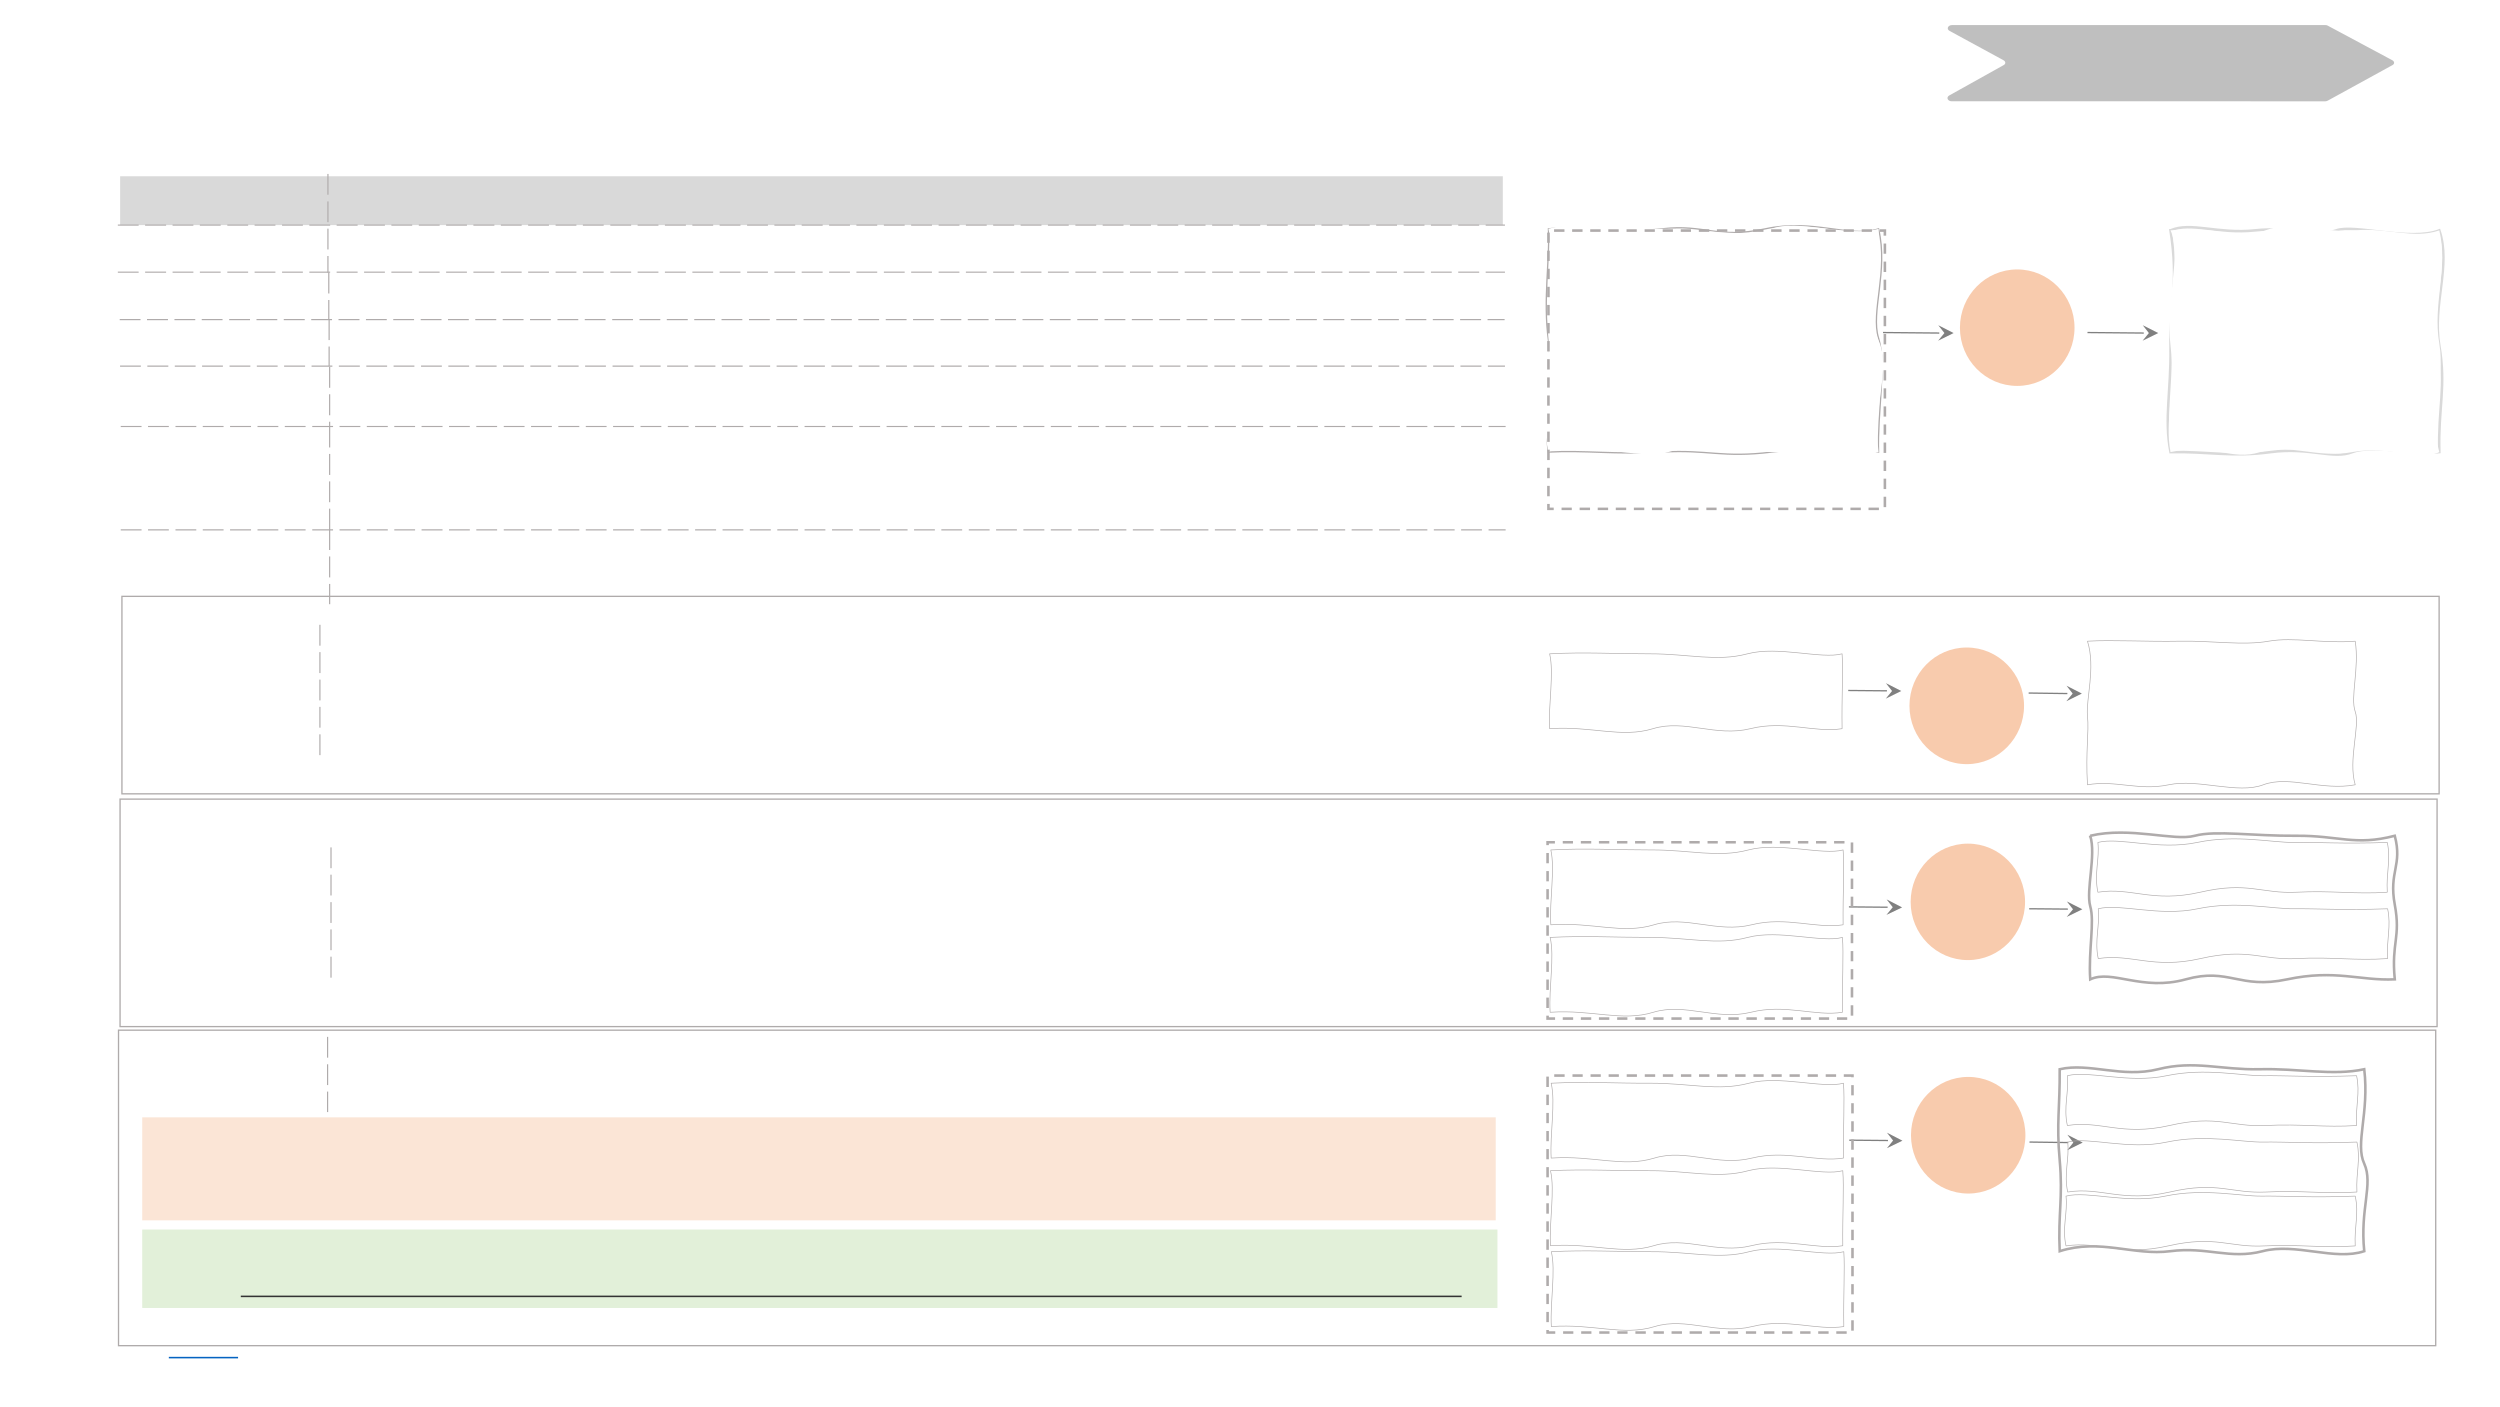 <?xml version="1.0" encoding="UTF-8" standalone="no"?>
<!DOCTYPE svg PUBLIC "-//W3C//DTD SVG 1.1//EN"
"http://www.w3.org/Graphics/SVG/1.1/DTD/svg11.dtd">
<svg viewBox="0 0 1466 825" version="1.1" xmlns="http://www.w3.org/2000/svg" xmlns:xlink="http://www.w3.org/1999/xlink">
<defs>
<clipPath id="c0_17"><path d="M0,825V0H1466.6V825Z"/></clipPath>
<style type="text/css"><![CDATA[
.g0_17{
fill: #FFF;
}
.g1_17{
fill: #D9D9D9;
}
.g2_17{
fill: none;
stroke: #FFF;
stroke-width: 1.298;
stroke-linejoin: round;
}
.g3_17{
fill: none;
stroke: #AFABAB;
stroke-width: 0.692;
stroke-linejoin: round;
}
.g4_17{
fill: none;
stroke: #AFABAB;
stroke-width: 0.779;
stroke-miterlimit: 3;
}
.g5_17{
fill: #F8CBAD;
}
.g6_17{
fill: none;
stroke: #808080;
stroke-width: 0.779;
stroke-miterlimit: 10;
}
.g7_17{
fill: #808080;
}
.g8_17{
fill: none;
stroke: #D9D9D9;
stroke-width: 1.515;
stroke-miterlimit: 3;
}
.g9_17{
fill: none;
stroke: #AFABAB;
stroke-width: 1.515;
stroke-miterlimit: 10;
}
.ga_17{
fill: none;
stroke: #AFABAB;
stroke-width: 0.389;
stroke-linejoin: round;
}
.gb_17{
fill: none;
stroke: #AFABAB;
stroke-width: 1.515;
stroke-miterlimit: 3;
}
.gc_17{
fill: #FBE5D6;
}
.gd_17{
fill: #E2F0D9;
}
.ge_17{
fill: none;
stroke: #333;
stroke-width: 0.909;
stroke-miterlimit: 10;
}
.gf_17{
fill: #BFBFBF;
}
.gg_17{
fill: none;
stroke: #0563C1;
stroke-width: 0.909;
stroke-miterlimit: 10;
}
]]></style>
</defs>
<g clip-path="url(#c0_17)">
<path fill-rule="evenodd" d="M0,0H1466.6V825H0V0Z" class="g0_17"/>
<path fill-rule="evenodd" d="M0,0H1466.7V825H0V0Z" class="g0_17"/>
</g>
<path fill-rule="evenodd" d="M69.8,102.7H192.3V132H69.8V102.7Z" class="g1_17"/>
<path fill-rule="evenodd" d="M192.3,102.7H881.9V132H192.3V102.7Z" class="g1_17"/>
<path d="M69.1,102.7H882.5M69.8,102v57.9" class="g2_17"/>
<path d="M192.3,102v12.2m0,3.9v12.2m0,3.8v12.2m0,3.8v9.8" class="g3_17"/>
<path d="M881.9,102v57.9" class="g2_17"/>
<path d="M69.1,132H81.3m3.8,0H97.4m3.8,0h12.2m3.8,0h12.2m3.9,0h12.2m3.8,0h12.2m3.9,0h12.2m3.8,0h12.2m3.8,0h12.3m3.8,0h12.2m3.8,0h12.2m3.9,0h12.2m3.8,0h12.2m3.8,0h12.3m3.8,0h12.2m3.8,0h12.2m3.9,0H338m3.8,0H354m3.9,0h12.2m3.8,0h12.2m3.8,0h12.3m3.8,0h12.2m3.8,0h12.2m3.9,0h12.2m3.8,0h12.2m3.8,0h12.3m3.8,0h12.2m3.8,0h12.2m3.9,0h12.2m3.8,0h12.2m3.9,0h12.2m3.8,0h12.2m3.8,0h12.3m3.8,0h12.2m3.8,0h12.2m3.9,0h12.2m3.8,0h12.2m3.8,0h12.3m3.8,0h12.2m3.8,0h12.2m3.9,0H723m3.8,0H739m3.9,0h12.2m3.8,0h12.2m3.8,0h12.3m3.8,0h12.2m3.8,0h12.2m3.9,0h12.2m3.8,0h12.2m3.8,0h12.3m3.8,0h11.3M69.1,159.6H81.3m3.8,0H97.4m3.8,0h12.2m3.8,0h12.2m3.9,0h12.2m3.8,0h12.2m3.9,0h12.2m3.8,0h12.2m3.8,0h12.3m3.8,0h12.2m3.8,0h12.2m3.9,0h12.2m3.8,0h12.2m3.8,0h12.3m3.8,0h12.2m3.8,0h12.2m3.9,0H338m3.8,0H354m3.9,0h12.2m3.8,0h12.2m3.8,0h12.3m3.8,0h12.2m3.8,0h12.2m3.9,0h12.2m3.8,0h12.2m3.8,0h12.3m3.8,0h12.2m3.8,0h12.2m3.9,0h12.2m3.8,0h12.2m3.9,0h12.2m3.8,0h12.2m3.8,0h12.3m3.8,0h12.2m3.8,0h12.2m3.9,0h12.2m3.8,0h12.2m3.8,0h12.3m3.8,0h12.2m3.8,0h12.2m3.9,0H723m3.8,0H739m3.9,0h12.2m3.8,0h12.2m3.8,0h12.3m3.8,0h12.2m3.8,0h12.2m3.9,0h12.2m3.8,0h12.2m3.8,0h12.3m3.8,0h11.3" class="g3_17"/>
<path d="M908,134.2c30.3,-3.8,41.2,2.9,66.5,0c25.2,-3,32.1,6.1,60.6,0c28.5,-6.2,49,5.5,66.5,0c5.9,24.8,-4.8,48.9,0,64.1c4.8,15.2,-.8,44.3,0,66.8c-19,.6,-33.3,-3.6,-62.6,0c-29.4,3.6,-37,-1.6,-64.5,0c-27.6,1.6,-45.3,-1.2,-66.5,0c-3,-15.8,3.3,-41.7,0,-65.5c-3.3,-23.8,1,-48.2,0,-65.4Z" class="g4_17"/>
<path fill-rule="evenodd" d="M908,134.2c14.8,-5,41.3,.7,64.5,0c23.2,-.7,52.2,6,66.5,0c14.2,-6.1,44.6,5.1,62.6,0c1,23.2,-7.5,48.7,0,65.4c7.5,16.8,-3.6,39,0,65.5c-19.7,6.7,-42.8,-.6,-58.8,0c-15.9,.6,-47.9,-5.4,-64.5,0c-16.6,5.4,-54.1,-8.2,-70.3,0c-5.5,-24.6,1.7,-46,0,-68.1c-1.7,-22.1,6.8,-33.6,0,-62.8Z" class="g0_17"/>
<path fill-rule="evenodd" d="M1216.5,192.2c0,18.8,-15.1,34.1,-33.6,34.1c-18.6,0,-33.6,-15.3,-33.6,-34.1c0,-18.9,15,-34.2,33.6,-34.2c18.5,0,33.6,15.3,33.6,34.2Z" class="g5_17"/>
<path d="M1104.2,195l33,.3" class="g6_17"/>
<path fill-rule="evenodd" d="M1145.6,195.3l-9.1,4.5l3.7,-4.5l-3.6,-4.6l9,4.6Z" class="g7_17"/>
<path d="M1272.8,135.1c11.9,-5.2,27.8,2.3,49.4,0c21.5,-2.3,37.2,3.9,47.8,0c10.5,-3.9,43.3,6.6,60.4,0c7.1,20.5,-4.1,43.5,0,67.6c4.1,24.1,-.7,36.4,0,62.4c-12.1,1.7,-39.6,-4.5,-51,0c-11.3,4.5,-24.9,-3,-47.8,0c-22.9,3.1,-36.6,-.4,-58.8,0c-3.8,-19.7,.4,-36.5,0,-61.1c-.4,-24.6,4.9,-37.6,0,-68.9Z" class="g8_17"/>
<path fill-rule="evenodd" d="M1272.8,135.1c26.9,-3.1,39.6,6.3,55.6,0c16.1,-6.3,33.7,1.8,52.6,0c18.9,-1.8,34.3,5.3,49.4,0c5.4,22.1,-4,43.2,0,66.3c3.9,23.1,-7.4,36.9,0,63.7c-10.5,5.5,-30.5,-3.9,-51,0c-20.5,3.9,-37.3,-5.3,-54.1,0c-16.8,5.4,-27.6,-5.4,-52.5,0c-3.6,-18.4,3.1,-36.2,0,-62.4c-3.1,-26.2,6.7,-53.6,0,-67.6Z" class="g0_17"/>
<path d="M1224.1,195l33,.3" class="g6_17"/>
<path fill-rule="evenodd" d="M1265.6,195.3l-9.2,4.5l3.7,-4.5l-3.6,-4.6l9.1,4.6Z" class="g7_17"/>
<path d="M1006.6,298.4h-6m-4.6,0h-6m-4.6,0h-6.1m-4.5,0h-6.1m-4.5,0h-6.1m-4.5,0h-6.1m-4.5,0h-6.1m-4.5,0h-6.1m-4.6,0h-6m-4.6,0H908v-2.9m0,-4.5v-6.1m0,-4.5v-6.1m0,-4.5v-6.1m0,-4.6v-6m0,-4.6v-6m0,-4.6v-6m0,-4.6v-6m0,-4.6v-6.1m0,-4.5V200m0,-4.5v-6.1m0,-4.5v-6.1m0,-4.5v-6.1m0,-4.5v-6.1m0,-4.6v-6m0,-4.6v-6m3.3,-1.2h6.1m4.5,0H928m4.5,0h6.1m4.5,0h6.1m4.6,0h6m4.6,0h6m4.6,0h6m4.6,0h6m4.6,0h6.1m4.5,0h6.1m4.5,0h6.1m4.5,0h6.1m4.5,0h6.1m4.5,0h6.1m4.6,0h6m4.6,0h6m4.6,0h6m4.6,0h6m4.6,0h3v3m0,4.6v6m0,4.6v6.1m0,4.5v6.1m0,4.5v6.1m0,4.5v6.1m0,4.5v6.1m0,4.5v6.1m0,4.6v6m0,4.6v6m0,4.6v6m0,4.6v6m0,4.6v6.1m0,4.5v6.1m0,4.5v6.1m0,4.5v6.1m-3.5,1h-6.1m-4.5,0h-6.1m-4.5,0h-6.1m-4.6,0h-6m-4.6,0h-6m-4.6,0h-6m-4.6,0h-6m-4.6,0h-6.1m-4.5,0h-6.1" class="g9_17"/>
<path d="M70.2,187.4H82.4m3.8,0H98.5m3.8,0h12.2m3.8,0h12.2m3.9,0h12.2m3.8,0h12.2m3.8,0h12.3m3.8,0h12.2m3.8,0h12.3m3.8,0h12.2m3.8,0h12.2m3.9,0h12.2m3.8,0h12.2m3.8,0H291m3.8,0H307m3.8,0H323m3.9,0h12.2m3.8,0h12.2m3.9,0h12.2m3.8,0h12.2m3.8,0h12.3m3.8,0h12.2m3.8,0h12.2m3.9,0h12.2m3.8,0h12.2m3.8,0h12.3m3.8,0h12.2m3.8,0h12.2m3.9,0h12.2m3.8,0h12.2m3.9,0h12.2m3.8,0h12.2m3.8,0h12.3m3.8,0h12.2m3.8,0h12.2m3.9,0h12.2m3.8,0h12.2m3.8,0H676m3.8,0H692m3.8,0H708m3.9,0h12.2m3.8,0h12.2m3.9,0h12.2m3.8,0h12.2m3.8,0h12.3m3.8,0h12.2m3.8,0h12.2m3.9,0h12.2m3.8,0h12.2m3.8,0h12.3m3.8,0h10M192.8,159.8v12.3m0,3.8v11.8m-122.4,27H82.6m3.8,0H98.7m3.8,0h12.2m3.8,0h12.2m3.9,0h12.2m3.8,0h12.2m3.8,0h12.3m3.8,0h12.2m3.8,0H211m3.8,0H227m3.8,0H243m3.9,0h12.2m3.8,0h12.2m3.8,0h12.3m3.8,0h12.2m3.8,0h12.2m3.9,0h12.2m3.8,0h12.2m3.9,0h12.2m3.8,0h12.2m3.8,0h12.3m3.8,0h12.2m3.8,0h12.2m3.9,0h12.2m3.8,0h12.2m3.8,0h12.3m3.8,0h12.2m3.8,0h12.2m3.9,0h12.2m3.8,0h12.2m3.9,0h12.2m3.8,0h12.2m3.8,0H596m3.8,0H612m3.8,0H628m3.9,0h12.2m3.8,0h12.2m3.8,0h12.3m3.8,0h12.2m3.8,0h12.2m3.9,0h12.2m3.8,0h12.2m3.9,0h12.2m3.8,0h12.2m3.8,0h12.3m3.8,0h12.2m3.8,0h12.2m3.9,0h12.2m3.8,0h12.2m3.8,0h12.3m3.8,0h10M193,187.2v12.2m0,3.8v11.9m-122.2,35H83m3.8,0H99m3.9,0h12.2m3.8,0h12.2m3.8,0h12.3m3.8,0h12.2m3.8,0h12.2m3.9,0h12.2m3.8,0h12.2m3.8,0h12.3m3.8,0h12.2m3.8,0h12.3m3.8,0h12.2m3.8,0h12.2m3.9,0h12.2m3.8,0h12.2m3.8,0h12.3m3.8,0h12.2m3.8,0h12.2m3.9,0h12.2m3.8,0h12.2m3.8,0h12.3m3.8,0h12.2m3.8,0H452m3.8,0H468m3.8,0H484m3.9,0h12.2m3.8,0h12.2m3.8,0h12.3m3.8,0h12.2m3.8,0h12.2m3.9,0h12.2m3.8,0h12.2m3.8,0h12.3m3.8,0h12.2m3.8,0h12.3m3.8,0h12.2m3.8,0h12.2m3.9,0h12.2m3.8,0h12.2m3.8,0h12.3m3.8,0h12.2m3.8,0h12.2m3.9,0h12.2m3.8,0h12.2m3.8,0h12.3m3.8,0h12.2m3.8,0H837m3.8,0H853m3.8,0H869m3.9,0h10M193.3,215.2v12.2m0,3.8v12.3m0,3.8v3.1M70.8,310.7H83m3.8,0H99m3.9,0h12.2m3.8,0h12.2m3.8,0h12.3m3.8,0h12.2m3.8,0h12.2m3.9,0h12.2m3.8,0h12.2m3.8,0h12.3m3.8,0h12.2m3.8,0h12.3m3.8,0h12.2m3.8,0h12.2m3.9,0h12.2m3.8,0h12.2m3.8,0h12.3m3.8,0h12.2m3.8,0h12.2m3.9,0h12.2m3.8,0h12.2m3.8,0h12.3m3.8,0h12.2m3.8,0H452m3.8,0H468m3.8,0H484m3.9,0h12.2m3.8,0h12.2m3.8,0h12.3m3.8,0h12.2m3.8,0h12.2m3.9,0h12.2m3.8,0h12.2m3.8,0h12.3m3.8,0h12.2m3.8,0h12.3m3.8,0h12.2m3.8,0h12.2m3.9,0h12.2m3.8,0h12.2m3.8,0h12.3m3.8,0h12.2m3.8,0h12.2m3.9,0h12.2m3.8,0h12.2m3.8,0h12.3m3.8,0h12.2m3.8,0H837m3.8,0H853m3.8,0H869m3.9,0h10M193.3,250.2v12.2m0,3.8v12.3m0,3.8v12.2m0,3.8v12.2m0,-.2v12.2m0,3.8v12.3m0,3.8v11.9m-5.7,12.1v12.2m0,3.8v12.3m0,3.8v12.2m0,3.8v12.2m0,3.9v12.2" class="g3_17"/>
<path fill-rule="evenodd" d="M1186.9,413.9c0,18.8,-15.1,34.2,-33.6,34.2c-18.6,0,-33.6,-15.4,-33.6,-34.2c0,-18.9,15,-34.2,33.6,-34.2c18.5,0,33.6,15.3,33.6,34.2Z" class="g5_17"/>
<path d="M908.7,383.4c21.4,-1.1,36.2,0,58.9,0c22.6,0,39.1,4.8,57.1,0c18,-4.8,43.3,3.3,55.5,0c.7,9.5,-.3,26.1,0,43.9c-16,2.6,-33.5,-5.1,-53.8,0c-20.3,5,-38.5,-5.7,-57.1,0c-18.7,5.7,-35.8,-1.7,-60.6,0c-.8,-14.6,2.7,-32.4,0,-43.9ZM1224.1,376c14.8,-.9,35.1,.4,53.9,0c18.8,-.4,37.3,2.7,52.3,0c15,-2.6,31.2,1.5,50.8,0c2.5,15.9,-3,32.9,0,41.3c3,8.4,-4.3,28.3,0,42.9c-19.5,3.7,-38.9,-5.7,-53.9,0c-15,5.7,-38.1,-3.7,-55.5,0c-17.4,3.7,-31.3,-2.9,-47.6,0c-1.2,-19.8,1,-30.7,0,-40.4c-1,-9.7,4.9,-28.2,0,-43.8Z" class="ga_17"/>
<path d="M1083.8,404.9l22.7,.2" class="g6_17"/>
<path fill-rule="evenodd" d="M1114.9,405.2l-9.1,4.5l3.7,-4.5l-3.6,-4.6l9,4.6Z" class="g7_17"/>
<path d="M1189.6,406.4l22.7,.3" class="g6_17"/>
<path fill-rule="evenodd" d="M1220.8,406.7l-9.1,4.5l3.7,-4.5l-3.6,-4.6l9,4.6Z" class="g7_17"/>
<path d="M194.1,496.9v12.2m0,3.8v12.2m0,3.9v12.2m0,3.8v12.2m0,3.8v12.3" class="g3_17"/>
<path fill-rule="evenodd" d="M1187.5,528.9c0,18.8,-15,34.1,-33.5,34.1c-18.6,0,-33.6,-15.3,-33.6,-34.1c0,-18.9,15,-34.2,33.6,-34.2c18.5,0,33.5,15.3,33.5,34.2Z" class="g5_17"/>
<path d="M909.4,498.4c21.4,-1.1,36.2,0,58.8,0c22.6,-.1,39.1,4.8,57.1,0c18.1,-4.8,43.4,3.3,55.5,0c.8,9.5,-.2,26,0,43.9c-15.9,2.5,-33.4,-5.1,-53.7,0c-20.3,5,-38.5,-5.7,-57.2,0c-18.7,5.7,-35.8,-1.7,-60.5,0c-.9,-14.6,2.6,-32.4,0,-43.9ZM1230.2,494c12.9,-3.3,35.5,4.8,58.3,0c22.7,-4.8,44.1,.2,56.5,0c12.4,-.3,28.8,1,54.9,0c2.2,10.4,-.7,17.4,0,29.2c-18.7,1.3,-32.6,-1.1,-53.2,0c-20.6,1,-28.5,-6.5,-56.5,0c-28.1,6.4,-40.4,-3.1,-60,0c-2.3,-10.9,1.1,-19.5,0,-29.2Z" class="ga_17"/>
<path d="M1084.2,531.8l22.7,.2" class="g6_17"/>
<path fill-rule="evenodd" d="M1115.4,532.1l-9.2,4.4l3.7,-4.5l-3.6,-4.6l9.1,4.7Z" class="g7_17"/>
<path d="M1189.9,532.9l22.7,.2" class="g6_17"/>
<path fill-rule="evenodd" d="M1221.1,533.2l-9.2,4.5l3.7,-4.5l-3.6,-4.6l9.1,4.6Z" class="g7_17"/>
<path d="M909,549.7c21.4,-1.1,36.2,0,58.8,0c22.6,0,39.1,4.8,57.1,0c18.1,-4.8,43.4,3.3,55.5,0c.8,9.5,-.2,26.1,0,43.9c-15.9,2.6,-33.4,-5.1,-53.7,0c-20.3,5,-38.5,-5.7,-57.2,0c-18.6,5.7,-35.8,-1.7,-60.5,0c-.9,-14.6,2.7,-32.4,0,-43.9Zm321.4,-16.8c12.9,-3.3,35.6,4.8,58.3,0c22.7,-4.8,44.2,.2,56.5,0c12.4,-.2,28.8,1,54.9,0c2.2,10.5,-.7,17.4,0,29.2c-18.7,1.4,-32.5,-1.1,-53.2,0c-20.6,1.1,-28.5,-6.4,-56.5,0c-28.1,6.4,-40.3,-3,-60,0c-2.3,-10.8,1.1,-19.4,0,-29.2Z" class="ga_17"/>
<path d="M996.8,597.3h-6.1m-4.6,0h-6m-4.6,0h-6m-4.6,0h-6m-4.6,0h-6m-4.6,0h-6.1m-4.5,0H927m-4.5,0h-6.1m-4.5,0h-4.4v-1.7m0,-4.5V585m0,-4.5v-6.1m0,-4.5v-6.1m0,-4.5v-6.1m0,-4.5v-6.1m0,-4.6v-6m0,-4.6v-6m0,-4.6v-6m0,-4.6v-6m0,-4.6v-1.7h4.3m4.6,0h6m4.6,0h6.1m4.5,0h6.1m4.5,0h6.1m4.5,0h6.1m4.5,0h6.1m4.5,0h6.1m4.5,0h6.1m4.6,0h6m4.6,0h6m4.6,0h6m4.6,0h6.1m4.5,0h6.1m4.5,0h6.1m4.5,0h6.1m4.5,0h6.1m4.4,.1v6.1m0,4.5v6.1m0,4.5v6.1m0,4.5v6.1m0,4.5v6.1m0,4.6v6m0,4.6v6m0,4.6v6m0,4.6v6m0,4.6v6.1m-2.8,1.7h-6m-4.6,0h-6m-4.6,0h-6m-4.6,0h-6.1m-4.5,0h-6.1m-4.5,0h-6.1m-4.5,0h-6.1m-4.5,0h-6.1m-4.5,0h-1.6" class="g9_17"/>
<path d="M1225.7,490.1c23.5,-5.5,49,3.3,61.3,0c12.3,-3.3,34.5,.2,59.5,0c25.1,-.2,34.4,6.1,57.8,0c4.6,17.6,-3.6,20.9,0,40.4c3.6,19.5,-2.1,22,0,43.8c-20.8,.9,-34.8,-6,-63.1,0c-28.3,6,-33.9,-7.1,-59.5,0c-25.7,7.1,-43.2,-6,-56,0c-1.1,-17.2,2.7,-33.6,0,-42.9c-2.6,-9.4,3.6,-30,0,-41.3Z" class="gb_17"/>
<path d="M192.1,608v12.2m0,3.9v12.2m0,3.8v12" class="g3_17"/>
<path fill-rule="evenodd" d="M1187.7,665.7c0,18.9,-15,34.2,-33.5,34.2c-18.6,0,-33.6,-15.3,-33.6,-34.2c0,-18.9,15,-34.2,33.6,-34.2c18.5,0,33.5,15.3,33.5,34.2Z" class="g5_17"/>
<path d="M909.6,635.2c21.4,-1.1,36.2,.1,58.8,0c22.6,0,39.1,4.8,57.2,0c18,-4.8,43.3,3.3,55.4,0c.8,9.6,-.2,26.1,0,43.9c-15.9,2.6,-33.4,-5,-53.7,0c-20.3,5.1,-38.5,-5.7,-57.2,0c-18.6,5.7,-35.7,-1.7,-60.5,0c-.8,-14.6,2.7,-32.4,0,-43.9Zm302.7,-4.4c12.8,-3.3,35.5,4.8,58.2,0c22.7,-4.8,44.2,.2,56.6,0c12.3,-.2,28.7,1,54.8,0c2.2,10.4,-.7,17.4,0,29.2c-18.7,1.3,-32.5,-1.1,-53.2,0c-20.6,1,-28.4,-6.5,-56.5,0c-28.1,6.4,-40.3,-3.1,-59.9,0c-2.4,-10.9,1,-19.4,0,-29.2Z" class="ga_17"/>
<path d="M1084.4,668.6l22.7,.2" class="g6_17"/>
<path fill-rule="evenodd" d="M1115.6,668.9l-9.1,4.4l3.6,-4.5l-3.6,-4.6l9.1,4.7Z" class="g7_17"/>
<path d="M1190.1,669.7l22.7,.3" class="g6_17"/>
<path fill-rule="evenodd" d="M1221.3,670l-9.1,4.5l3.6,-4.5l-3.5,-4.6l9,4.6Z" class="g7_17"/>
<path d="M909.2,686.5c21.4,-1,36.2,.1,58.8,0c22.6,0,39.1,4.9,57.2,0c18,-4.8,43.3,3.3,55.4,0c.8,9.6,-.2,26.1,0,44c-15.9,2.5,-33.4,-5.1,-53.7,0c-20.3,5,-38.5,-5.8,-57.2,0c-18.6,5.6,-35.7,-1.8,-60.5,0c-.8,-14.7,2.7,-32.5,0,-44Zm303.3,-16.8c12.8,-3.2,35.5,4.9,58.2,0c22.8,-4.8,44.2,.3,56.6,0c12.3,-.2,28.7,1,54.8,0c2.3,10.5,-.6,17.5,0,29.3c-18.7,1.3,-32.5,-1.1,-53.1,0c-20.7,1,-28.5,-6.5,-56.6,0c-28.1,6.4,-40.3,-3.1,-59.9,0c-2.4,-10.9,1.1,-19.5,0,-29.3Z" class="ga_17"/>
<path d="M996.9,781.4h-6.1m-4.5,0h-6.1m-4.5,0h-6.1m-4.5,0H959m-4.6,0h-6m-4.6,0h-6m-4.6,0h-6m-4.6,0h-6m-4.6,0h-4.5v-1.5m0,-4.6v-6m0,-4.6v-6m0,-4.6V748m0,-4.5v-6.1m0,-4.5v-6.1m0,-4.5v-6.1m0,-4.5v-6.1m0,-4.5V695m0,-4.6v-6m0,-4.6v-6m0,-4.6v-6m0,-4.6v-6m0,-4.6v-6.1m0,-4.5v-6.1m3.9,-.6h6.1m4.6,0h6m4.6,0h6m4.6,0h6m4.6,0h6m4.6,0h6.1m4.5,0h6.1m4.5,0h6.1m4.5,0h6.1m4.5,0h6.1m4.5,0h6.1m4.6,0h6m4.6,0h6m4.6,0h6m4.6,0h6m4.6,0h6.1m4.5,0h5.1v1m0,4.6v6m0,4.6v6m0,4.6v6.1m0,4.5v6.1m0,4.5v6.1m0,4.5v6.1m0,4.5V706m0,4.5v6.1m0,4.5v6.1m0,4.6v6m0,4.6v6m0,4.6v6m0,4.6v6.1m0,4.5v6.1m-3.4,1.1h-6.1m-4.5,0h-6.1m-4.5,0h-6.1m-4.5,0H1045m-4.5,0h-6.1m-4.6,0h-6m-4.6,0h-6m-4.6,0h-6m-4.6,0h-1.1" class="g9_17"/>
<path d="M1207.8,627c17.5,-4,36.4,5.3,57.7,0c21.4,-5.4,36.9,.5,59.6,0c22.6,-.6,42.8,4,61.3,0c3,26.1,-5.5,43.5,0,55.4c5.4,12,-2.6,26.5,0,51.3c-17.4,5.8,-40.3,-5.1,-59.6,0c-19.2,5,-32.7,-2.8,-54.1,0c-21.5,2.8,-41.1,-7.6,-64.9,0c-1,-21.8,2,-31.3,0,-53.4c-2,-22,.2,-30.7,0,-53.3Z" class="gb_17"/>
<path d="M750.9,465.5H71.5V349.7H1430.3V465.5H750.9ZM749.8,602H70.4V468.6H1429.1V602H749.8Z" class="g4_17"/>
<path d="M909.7,734c21.4,-1.1,36.2,0,58.9,0c22.6,-.1,39.1,4.8,57.1,0c18,-4.8,43.3,3.3,55.5,0c.7,9.5,-.3,26,0,43.9c-16,2.5,-33.5,-5.1,-53.8,0c-20.3,5,-38.5,-5.7,-57.1,0c-18.7,5.7,-35.8,-1.8,-60.6,0c-.8,-14.7,2.7,-32.5,0,-43.9Zm301.8,-32.6c12.8,-3.3,35.5,4.8,58.2,0c22.8,-4.8,44.2,.2,56.6,0c12.3,-.2,28.7,1,54.8,0c2.3,10.5,-.6,17.5,0,29.2c-18.7,1.4,-32.5,-1,-53.1,0c-20.7,1.1,-28.5,-6.4,-56.6,0c-28.1,6.4,-40.3,-3,-59.9,0c-2.4,-10.8,1.1,-19.4,0,-29.2Z" class="ga_17"/>
<path d="M748.9,789.1H69.5v-185H1428.3v185H748.9Z" class="g4_17"/>
<path fill-rule="evenodd" d="M480.2,715.6H83.4V655.2H877.1v60.4H480.2Z" class="gc_17"/>
<path fill-rule="evenodd" d="M480.8,767H83.4V721H878.1v46H480.8Z" class="gd_17"/>
<path d="M141.2,760.2H857.1" class="ge_17"/>
<path fill-rule="evenodd" d="M1174.8,35.3L1143.2,18.1c-2,-1.1,-.9,-3.4,1.5,-3.4h218.9c.6,0,1.1,.1,1.5,.4l37.7,20.2c1.4,.7,1.5,2.2,.1,2.9l-37.7,20.7c-.5,.3,-1,.5,-1.6,.5H1144.5c-2.4,0,-3.4,-2.3,-1.5,-3.4l31.9,-17.8c1.4,-.7,1.3,-2.2,-.1,-2.9Z" class="gf_17"/>
<path d="M99,796.1h40.6" class="gg_17"/>
</svg>